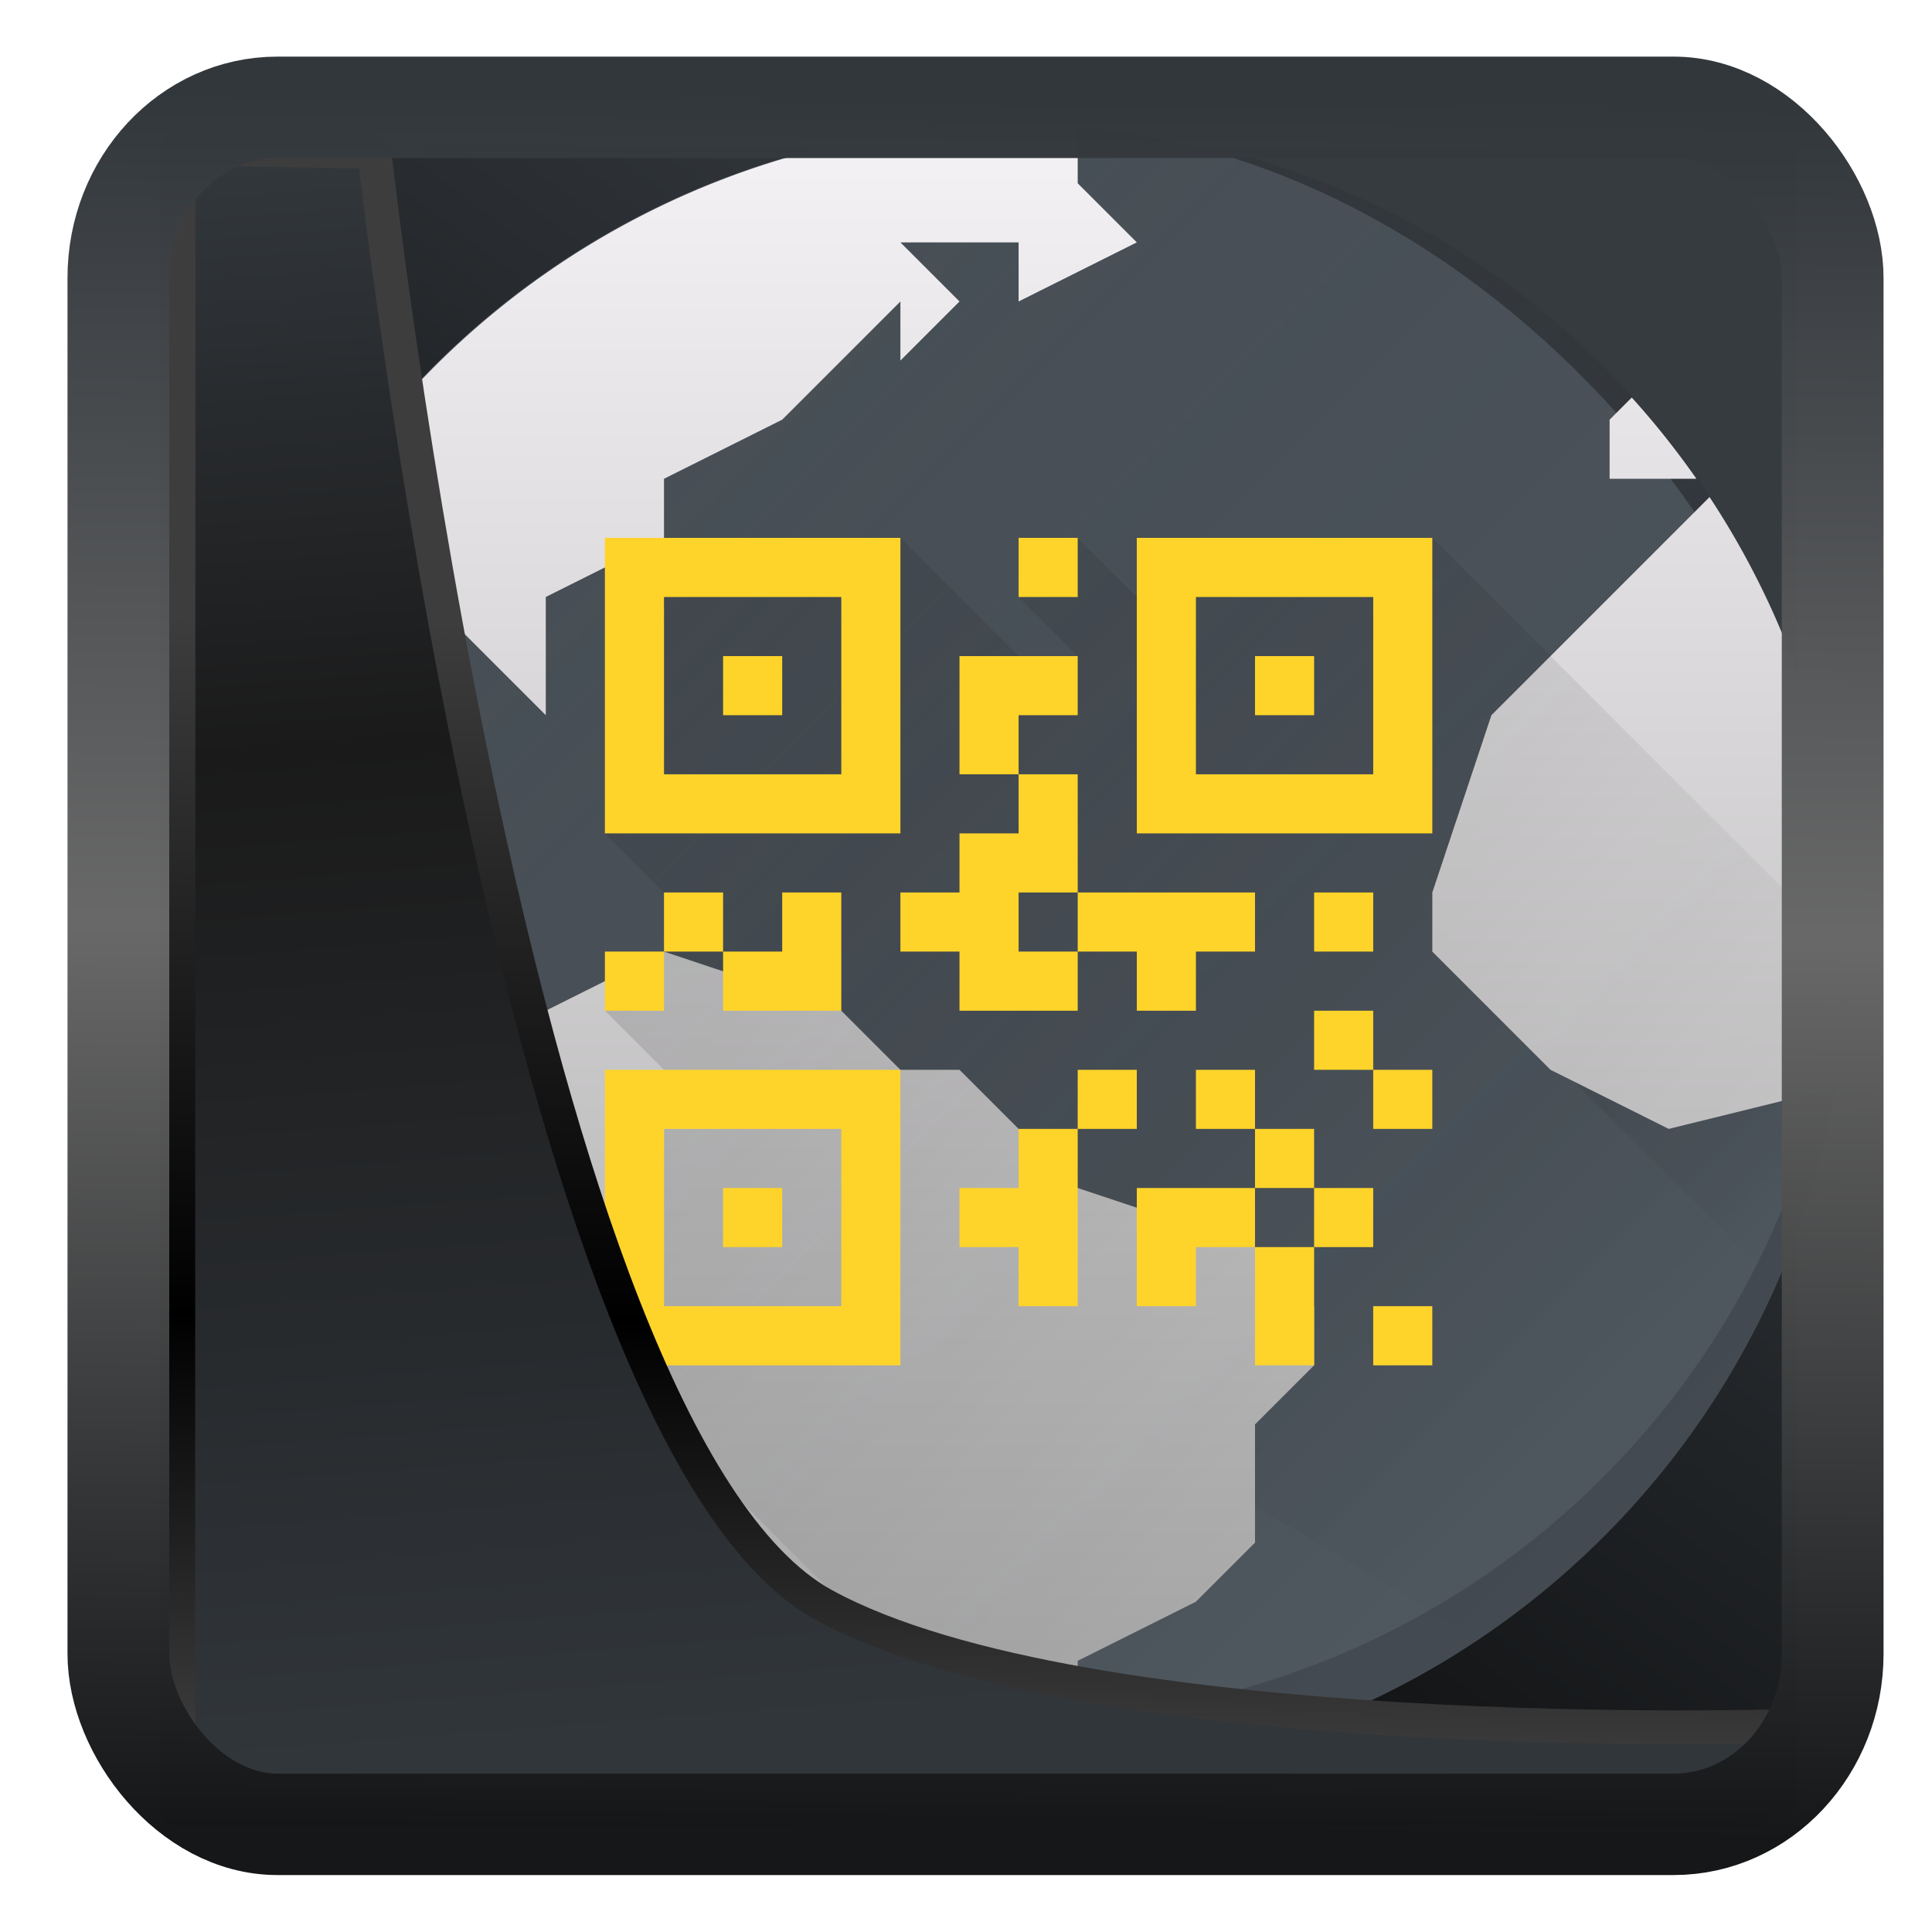 <?xml version="1.0" encoding="UTF-8" standalone="no"?>
<!-- Created with Inkscape (http://www.inkscape.org/) -->

<svg
   width="22"
   height="22"
   version="1.1"
   viewBox="0 0 22 22"
   id="svg22"
   sodipodi:docname="preferences-web-browser-identification.svg"
   inkscape:version="1.1.2 (0a00cf5339, 2022-02-04)"
   xmlns:inkscape="http://www.inkscape.org/namespaces/inkscape"
   xmlns:sodipodi="http://sodipodi.sourceforge.net/DTD/sodipodi-0.dtd"
   xmlns:xlink="http://www.w3.org/1999/xlink"
   xmlns="http://www.w3.org/2000/svg"
   xmlns:svg="http://www.w3.org/2000/svg">
  <sodipodi:namedview
     id="namedview24"
     pagecolor="#ffffff"
     bordercolor="#666666"
     borderopacity="1.0"
     inkscape:showpageshadow="2"
     inkscape:pageopacity="0.0"
     inkscape:pagecheckerboard="0"
     inkscape:deskcolor="#d1d1d1"
     showgrid="false"
     inkscape:zoom="18.116076"
     inkscape:cx="-2.6495804"
     inkscape:cy="19.264658"
     inkscape:window-width="3440"
     inkscape:window-height="1356"
     inkscape:window-x="0"
     inkscape:window-y="0"
     inkscape:window-maximized="1"
     inkscape:current-layer="svg22"
     inkscape:pageshadow="2" />
  <defs
     id="defs12">
    <linearGradient
       inkscape:collect="always"
       id="linearGradient917">
      <stop
         style="stop-color:#000000;stop-opacity:0.996"
         offset="0"
         id="stop913" />
      <stop
         style="stop-color:#353a3f;stop-opacity:0.996"
         offset="1"
         id="stop915" />
    </linearGradient>
    <linearGradient
       id="linearGradient1005-3-3"
       x1="5.253"
       x2="9.382"
       y1="15.383"
       y2="2.942"
       gradientTransform="matrix(1,0,0,1,1.632,-0.617)"
       gradientUnits="userSpaceOnUse">
      <stop
         stop-color="#fa8200"
         offset="0"
         id="stop2" />
      <stop
         stop-color="#ff9600"
         offset=".37"
         id="stop4" />
      <stop
         stop-color="#ffb400"
         offset="1"
         id="stop6" />
    </linearGradient>
    <filter
       id="filter4014"
       x="-0.062"
       y="-0.058"
       width="1.125"
       height="1.115"
       color-interpolation-filters="sRGB">
      <feGaussianBlur
         stdDeviation="1.094"
         id="feGaussianBlur9" />
    </filter>
    <linearGradient
       inkscape:collect="always"
       xlink:href="#linearGradient3487"
       id="linearGradient3403"
       gradientUnits="userSpaceOnUse"
       x1="6.949"
       y1="4.555"
       x2="11.215"
       y2="59.052" />
    <linearGradient
       id="linearGradient3487">
      <stop
         style="stop-color:#32373c;stop-opacity:1"
         offset="0"
         id="stop3481" />
      <stop
         id="stop3483"
         offset="0.368"
         style="stop-color:#1a1a1a;stop-opacity:1" />
      <stop
         style="stop-color:#31363b;stop-opacity:1"
         offset="1"
         id="stop3485" />
    </linearGradient>
    <linearGradient
       inkscape:collect="always"
       xlink:href="#linearGradient20604"
       id="linearGradient20558"
       gradientUnits="userSpaceOnUse"
       x1="25.802"
       y1="20.374"
       x2="25.111"
       y2="58.913" />
    <linearGradient
       id="linearGradient20604">
      <stop
         id="stop20598"
         offset="0"
         style="stop-color:#3d3d3d;stop-opacity:1" />
      <stop
         style="stop-color:#000000;stop-opacity:1"
         offset="0.618"
         id="stop20600" />
      <stop
         id="stop20602"
         offset="1"
         style="stop-color:#3d3d3d;stop-opacity:1" />
    </linearGradient>
    <filter
       inkscape:collect="always"
       style="color-interpolation-filters:sRGB"
       id="filter20720"
       x="-0.017"
       y="-0.016"
       width="1.034"
       height="1.033">
      <feGaussianBlur
         inkscape:collect="always"
         stdDeviation="0.147"
         id="feGaussianBlur20722" />
    </filter>
    <linearGradient
       gradientTransform="translate(0.361,-0.13)"
       xlink:href="#linearGradient4555"
       id="linearGradient4557"
       x1="43.5"
       y1="64.012"
       x2="44.142"
       y2="0.306"
       gradientUnits="userSpaceOnUse" />
    <linearGradient
       id="linearGradient4555">
      <stop
         style="stop-color:#141618;stop-opacity:1"
         offset="0"
         id="stop4551" />
      <stop
         id="stop4559"
         offset="0.518"
         style="stop-color:#686868;stop-opacity:1" />
      <stop
         style="stop-color:#31363b;stop-opacity:1"
         offset="1"
         id="stop4553" />
    </linearGradient>
    <filter
       style="color-interpolation-filters:sRGB"
       id="filter4601"
       x="-0.03"
       width="1.06"
       y="-0.03"
       height="1.06">
      <feGaussianBlur
         stdDeviation="0.015"
         id="feGaussianBlur4603" />
    </filter>
    <linearGradient
       inkscape:collect="always"
       xlink:href="#linearGradient917"
       id="linearGradient919"
       x1="7.401"
       y1="41.743"
       x2="33.063"
       y2="7.107"
       gradientUnits="userSpaceOnUse"
       gradientTransform="matrix(0.443,0,0,0.443,0.422,0.352)" />
    <linearGradient
       id="b"
       gradientUnits="userSpaceOnUse"
       x1="6"
       x2="26"
       xlink:href="#a"
       y1="6"
       y2="26" />
    <linearGradient
       id="a">
      <stop
         offset="0"
         stop-color="#292c2f"
         id="stop3" />
      <stop
         offset="1"
         stop-opacity="0"
         id="stop5" />
    </linearGradient>
    <linearGradient
       id="c"
       gradientUnits="userSpaceOnUse"
       x1="23"
       x2="30"
       xlink:href="#a"
       y1="13"
       y2="20" />
    <linearGradient
       id="d"
       gradientUnits="userSpaceOnUse"
       x1="2"
       x2="2"
       y1="30"
       y2="2">
      <stop
         offset="0"
         stop-color="#a5a5a5"
         id="stop9" />
      <stop
         offset="1"
         stop-color="#f5f2f5"
         id="stop11" />
    </linearGradient>
    <linearGradient
       id="e"
       gradientUnits="userSpaceOnUse"
       x1="9"
       x2="25"
       xlink:href="#a"
       y1="9"
       y2="25" />
    <linearGradient
       id="f"
       gradientUnits="userSpaceOnUse"
       x1="-403.097"
       x2="-403.097"
       y1="-497.798"
       y2="-511.798">
      <stop
         offset="0"
         stop-color="#ffd42a"
         id="stop14" />
      <stop
         offset="1"
         stop-color="#ffdf62"
         id="stop16" />
    </linearGradient>
  </defs>
  <rect
     style="display:inline;fill:url(#linearGradient919);fill-opacity:1;fill-rule:evenodd;stroke:none;stroke-width:0.411;stroke-linejoin:round;stroke-miterlimit:7.8"
     id="rect1192"
     width="18.648"
     height="18.926"
     x="1.823"
     y="1.69"
     ry="0"
     inkscape:label="arriere" />
  <g
     id="g862"
     transform="matrix(0.673,0,0,0.673,0.831,0.068)">
    <rect
       fill="#4f575f"
       height="28"
       rx="14"
       width="28"
       x="2"
       y="2"
       id="rect20" />
    <path
       d="m 18.594,2.248 -2.975,0.38 -4.135,2.388 -1.502,2.601 c 0,0 -1.973,1.39 -2.271,1.31 -2.517,-0.029 -3.869,0.665 -4.58,1.548 -0.301,0.703 -0.537,1.44 -0.72,2.197 -0.006,0.76 0.161,1.351 0.161,1.351 7.06,6.357 14.121,9.097 21.182,13.643 a 13.9,13.9 0 0 0 1.275,-0.959 l 0.069,-0.06 c 0.36,-0.308 0.703,-0.636 1.029,-0.979 0.072,-0.076 0.14,-0.155 0.21,-0.232 a 13.928,13.928 0 0 0 1.749,-2.375 l 0.055,-0.09 a 13.991,13.991 0 0 0 1.824,-6.282 l 0.002,-0.02 V 16.668 L 28.143,9.03 a 13.95,13.95 0 0 0 -9.55,-6.783 z"
       fill="url(#b)"
       fill-rule="evenodd"
       opacity="0.2"
       id="path22"
       style="fill:url(#b)" />
    <path
       d="m 29.012,10.842 -4.307,6.66 4.12,4.12 a 13.997,13.997 0 0 0 0.187,-10.78 z"
       fill="url(#c)"
       fill-rule="evenodd"
       opacity="0.2"
       id="path24"
       style="fill:url(#c)" />
    <path
       d="M 16,2 A 14,14 0 0 0 2.941,11 H 3 l 3,-1 1,1 1,1 V 10 L 10,9 V 8 L 12,7 14,5 V 6 L 15,5 14,4 h 2 V 5 L 18,4 17,3 V 2.05 A 14,14 0 0 0 16,2 Z M 26.375,6.625 26,7 v 1 h 1.469 A 14,14 0 0 0 26.375,6.625 Z M 27.691,8.309 27,9 l -2,2 -1,1 -1,3 v 1 l 1,1 1,1 2,1 2.791,-0.688 A 14,14 0 0 0 30,16 14,14 0 0 0 27.691,8.309 Z M 4,13 3,14 H 2.162 c -0.05,0.34 -0.088,0.681 -0.113,1.023 v 0.002 L 4,16 l 1,1 2,1 1,1 -1,1 v 2 l 1,2 2,2 v 2.629 A 14,14 0 0 0 16,30 c 0.17,-0.003 0.34,-0.009 0.51,-0.018 L 17,29 v -1 l 2,-1 1,-1 v -2 l 1,-1 V 22 L 20,21 17,20 16,19 15,18 H 14 L 13,17 10,16 8,17 H 6 V 15 H 5 v -2 z"
       fill="url(#d)"
       id="path26"
       style="fill:url(#d)" />
    <path
       d="m 13,9 v 1 h -3 v 3 l -1,1 1.5,1.5 -0.5,0.5 -1,1 2,2 h -1 v 3 l -1,1 7,7 c 7.756,0 14,-6.244 14,-14 l -7,-7 -1,1 h -3 v 1 l -2,-2 -1,1 1,1 -0.5,0.5 L 14,9 Z"
       fill="url(#e)"
       fill-rule="evenodd"
       opacity="0.2"
       id="path28"
       style="fill:url(#e)" />
    <path
       d="m 9,9 v 5 h 5 V 9 Z m 7,0 v 1 h 1 V 9 Z m 2,0 v 5 h 5 V 9 Z m -8,1 h 3 v 3 h -3 z m 9,0 h 3 v 3 h -3 z m -8,1 v 1 h 1 v -1 z m 4,0 v 2 h 1 v -1 h 1 v -1 h -1 z m 1,2 v 1 h -1 v 1 h -1 v 1 h 1 v 1 h 2 v -1 h -1 v -1 h 1 v -2 z m 1,2 v 1 h 1 v 1 h 1 v -1 h 1 v -1 h -2 z m 3,-4 v 1 h 1 v -1 z m -10,4 v 1 h 1 v -1 z m 1,1 v 1 h 2 v -2 h -1 v 1 z m -1,0 H 9 v 1 h 1 z m 11,-1 v 1 h 1 v -1 z m 0,2 v 1 h 1 v -1 z m 1,1 v 1 h 1 V 18 Z M 9,18 v 5 h 5 v -5 z m 8,0 v 1 h 1 v -1 z m 0,1 h -1 v 1 h -1 v 1 h 1 v 1 h 1 v -2 z m 2,-1 v 1 h 1 v -1 z m 1,1 v 1 h 1 v -1 z m 1,1 v 1 h 1 v -1 z m 0,1 h -1 v 2 h 1 v -1 z m -1,0 v -1 h -2 v 2 h 1 V 21 Z M 10,19 h 3 v 3 h -3 z m 1,1 v 1 h 1 v -1 z m 11,2 v 1 h 1 v -1 z"
       fill="url(#f)"
       id="path30"
       style="fill:url(#f)" />
    <path
       d="M 29.979,15.414 A 14,14 0 0 1 16,29 14,14 0 0 1 2.021,15.586 14,14 0 0 0 2,16 14,14 0 0 0 16,30 14,14 0 0 0 30,16 14,14 0 0 0 29.979,15.414 Z"
       fill="#292c2f"
       opacity="0.3"
       id="path32" />
  </g>
  <path
     style="display:inline;mix-blend-mode:normal;fill:url(#linearGradient3403);fill-opacity:1;stroke:url(#linearGradient20558);stroke-width:1.162;stroke-linecap:butt;stroke-linejoin:round;stroke-miterlimit:4;stroke-dasharray:none;stroke-opacity:1;filter:url(#filter20720)"
     d="M 4.704,3.981 4.691,60.802 H 58.595 l 1.022,-2.866 c 0,0 -23.875,0.766 -32.844,-4.14 C 16.258,48.042 11.401,4.098 11.401,4.098 Z"
     id="path1686"
     sodipodi:nodetypes="ccccscc"
     transform="matrix(0.333,0,0,0.333,0.466,0.363)"
     inkscape:label="folder" />
  <rect
     style="display:inline;fill:none;fill-opacity:1;stroke:url(#linearGradient4557);stroke-width:3.714;stroke-linejoin:round;stroke-miterlimit:7.8;stroke-dasharray:none;stroke-opacity:0.995;filter:url(#filter4601)"
     id="rect4539"
     width="62.567"
     height="62.867"
     x="1.032"
     y="0.596"
     ry="6.245"
     rx="5.803"
     transform="matrix(0.312,0,0,0.311,1.026,1.037)"
     inkscape:label="contour" />
</svg>
